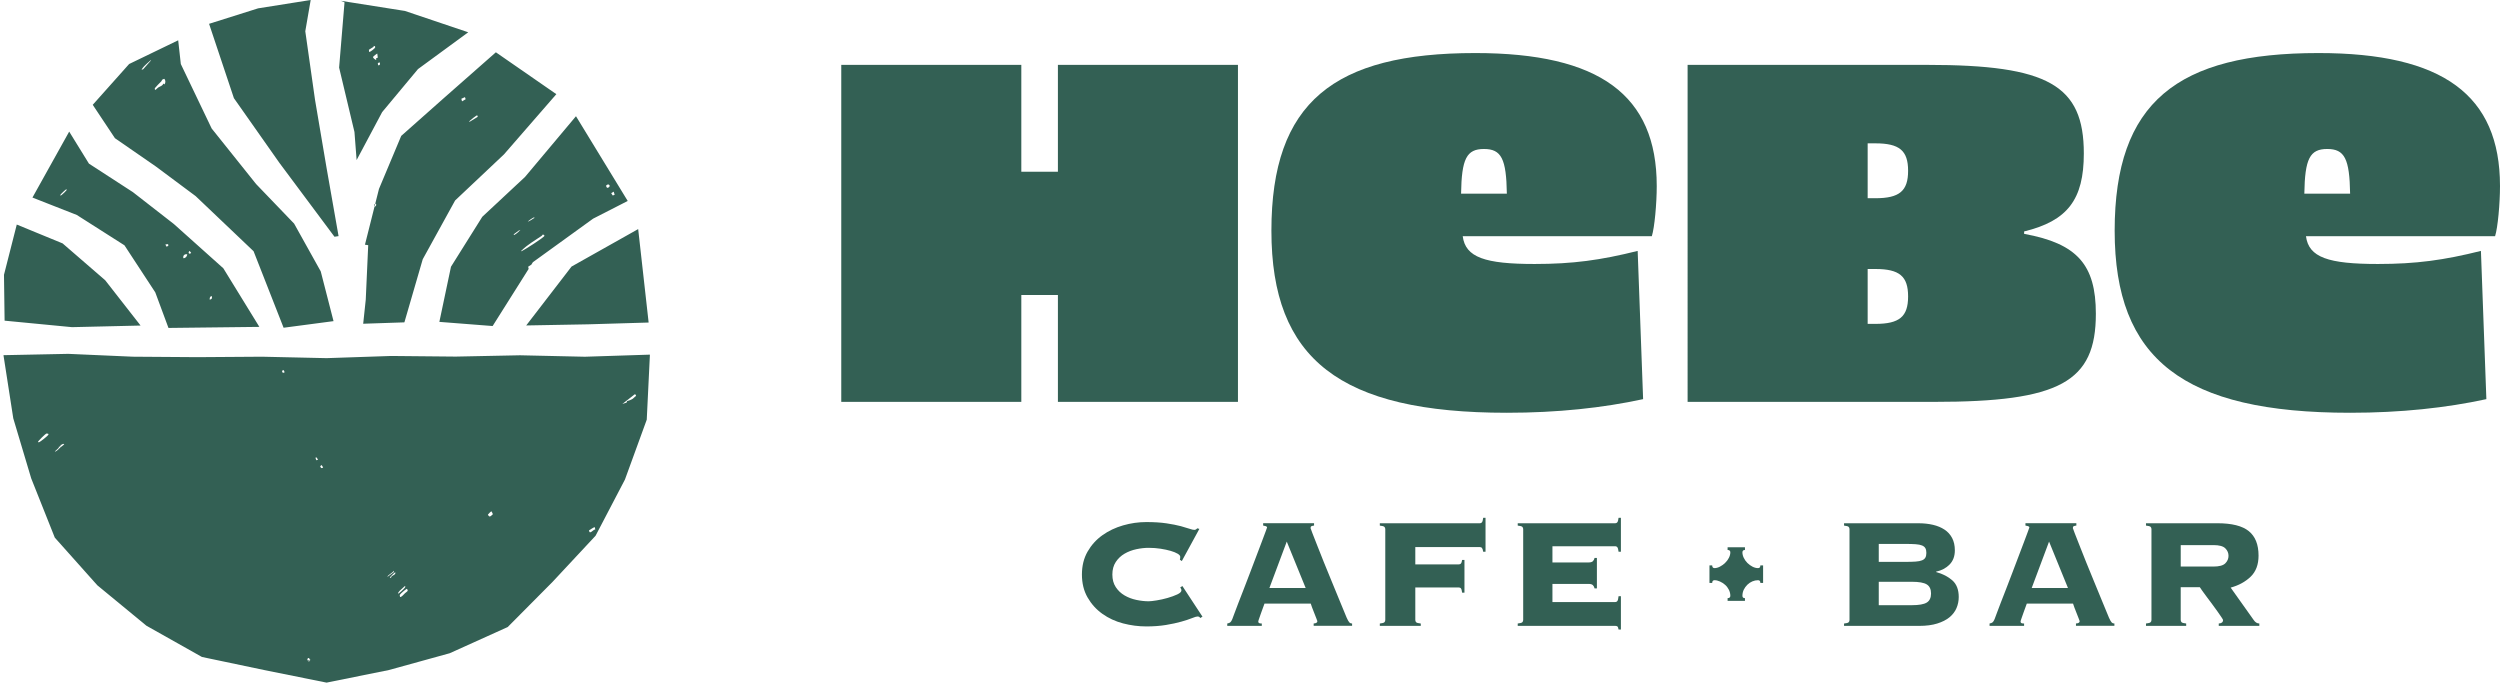 <?xml version="1.0" encoding="UTF-8"?>
<svg id="Layer_1" data-name="Layer 1" xmlns="http://www.w3.org/2000/svg" viewBox="0 0 2158.27 589.31">
  <defs>
    <style>
      .cls-1 {
        fill: #336054;
      }
    </style>
  </defs>
  <path class="cls-1" d="M449.19,306.71l-55.75,1.14-55.75-.54-55.75,1.88-55.75-1.24-55.74.39-55.74-.4-55.73-2.45-55.98,1.14,8.46,54.52,15.48,51.82,20.37,51.16,36.71,41.15,42.37,34.9,47.95,26.99,53.69,11.28,53.93,10.87,53.93-10.91,52.36-14.46,50.06-22.61,38.69-38.96,37.18-39.88,25.34-48.48,18.83-51.7,2.73-56.15-56.14,1.81-55.76-1.25ZM41.34,375.82c-.58.83-6.57,5.63-7.47,5.89-.42.12-.9.32-1.02-.3-.11-.52,6.42-7.04,7.32-7.17.31-.05,1.54.25,1.59.31.31.46-.16.91-.41,1.26ZM51.93,386.41c-.96.83-1.88,2.09-3.1,2.81-.5.3-.78.73-1.51.54,1.09-1.09,2.31-2.02,3.37-3.15.26-.28-.02-.82.04-.87.21-.16.84-.04,1.23-.42.39-.37.37-1.18.62-1.41.07-.06.46.16.67.05.89-.48.78-1.17,2.24-.5-1,1.17-2.4,1.95-3.55,2.94ZM244.09,321.86l-.7-1.64,1.25-.78c.63.54,1.01,1.37.92,2.2l-1.47.22ZM266.36,571.39l.37-1.48-1.11.37-.3-1.25c.3-.76.98-1.09,1.78-.98l-.2.76,1.31,1.09c-1.7-.38-.42,1.03-1.85,1.48ZM273.08,397.32l-.78-2.19,1.12-.2,1.1,2.05-1.44.34ZM277.18,403.96c-.08-.05-.8-1.35-.77-1.54l1.21-.96,1.34,2.01c-.35.57-1.24.81-1.79.49ZM334.64,497.91c-.86-.87,5.26-3.99,5.2-5.19l.29,1.05-5.49,4.14ZM337.61,499.02l-1.11-.55c.56-.39,4.33-4.81,4.82-4.27.49,2.62-4.1,2.4-3.71,4.82ZM345.16,509.92c.74-.78,2.53-2.38,3.4-3.1.42-.34.6-.9,1.3-.74.16.75-.16.99-.54,1.5-.49.67-5.17,5.37-5.77,4.81.13-.77,1.09-1.91,1.61-2.47ZM349.62,512.14c-.55.53-3.36,3.82-4.21,3.21-.15-.11-.41-1.39-.21-1.84.41-.92,4.79-4.56,5.93-5.2,2.15,1.9-.29,2.64-1.51,3.83ZM421.19,444.29c.61-.54,2.45-3.03,3.23-2.73l1.1,2.33c-1.7,1.51-2.84,3.42-4.32.39ZM548.02,340.35l.78.39.33,1.09c-.96.52-2,1.82-2.73,2.33-1.32.91-3.83,1.92-5.06,2.14l-.41,1.28-3.65,1.17,10.74-8.39ZM513.53,455.24l.38,1.85c-1.96.02-4.95,5-5.41.73.86-.27,4.45-3.19,5.03-2.58ZM3.97,276.84l-.53-39.61,11.04-43.37,39.58,16.28,36.76,31.81,30.54,39.1-59.23,1.39-58.16-5.6ZM107.44,211.77l26.62,40.66,11.38,30.68,78.47-.91-31.11-50.58-42.73-38.24-35.36-27.52-37.93-24.6-17.05-27.64-31.72,56.93,38.3,15.04,41.12,26.18ZM182.84,255.6l.2,1.84c-.53.68-1.1,1.29-2.05,1.13.06-1.32.15-2.78,1.85-2.96ZM163.73,216.64l1.3,1.65c-1.58,1.9-3.24-.29-1.3-1.65ZM161.69,219.61c-.33,1.83-1.36,3.22-3.34,3.34-.77-2.24,1.16-4.02,3.34-3.34ZM144.75,210.73c1.43.93.18,2.02-1.04,2.19l-.95-1.84,1.99-.35ZM57.34,164.34c-.54.82-2.98,3.01-3.85,3.75-.2.17-1.28.97-1.34.89-.11-.56.06-.87.35-1.32.21-.33,4.34-4.22,4.66-4.24.32-.02.56.35.19.92ZM134.33,143.56l34.57,25.74,50.02,47.59,25.91,66.05,43.11-5.7-11.04-42.94-22.98-41.25-32.85-34.19-38.35-47.95-26.62-55.64-2.27-20.48-42.35,20.47-31.42,35.22,19.16,28.82,35.09,24.25ZM139.2,70.29c.75-.79.21-1.54,2.03-2.05.43-.12.53-.41.91.17.91,1.39.82,3.2-.19,4.45l-.92-.74c-.9,2.25-2.53,2.2-4.39,3.4-1,.64-1.63,1.79-2.85,2.16l-.18-1.5c1.71-2.12,3.7-3.95,5.58-5.9ZM124.33,57.28c1.17-1.22,3.51-3.35,4.82-4.46.42-.35.6-.9,1.3-.74l-6.8,7.67-1.36.49c-.27-.25,1.76-2.67,2.04-2.96ZM180.5,20.56l42.35-13.36,45.37-7.2-4.66,26.98,8.4,59.16,9.98,58.89,10.35,58.82-3.53.53-47.49-63.71-39.34-55.94-21.43-64.16ZM297.43,2.02l-4.67,56.33,13.25,55.58,1.86,24.25,22.06-41.43,30.91-37.1,43.39-31.78-54.67-18.43L294.28.7l3.16,1.31ZM327.41,53.74c1.1.98.75,2.92-.92,2.58l-.35-1.61,1.27-.98ZM326.13,49.78l-1.51.62.19,1.48c-.84-.39-2.92-1.7-2.75-2.73.07-.41,3.44-3.12,3.67-2.83l.4,3.46ZM322.39,39.63l1.13.17c.37.3.42.67.37,1.11-.08.81-4.58,4.34-5.21,3.91l-.22-1.86,4.25-2.65-.33-.69ZM346.36,117.36l-19.19,45.75-3.3,13.11.74-.4c.37,1.37.19,1.73-.92,2.59l-.25-.46-8.37,33.29,2.81.43-2.12,47.06-2.21,20.75,1.06.05-.41-.07,34.92-1.17,15.84-54.49,27.95-50.74,42.17-39.77,45.23-52-52.21-36.15-44.8,39.44-36.95,32.77ZM406.1,103.84c1.12-1.09,3.66-3.03,5-3.9,1.07-.7,1.09-.3,1.31.93l-7.25,4.44c-.13-.74.5-1.04.94-1.47ZM401.38,83.84l.64,1.81-3.17,1.85-.57-2.24,3.1-1.41ZM416.36,187.16l-27.02,43.1-10.04,47.62,45.99,3.58,31.08-49.3-.39-1.93,2.69-1.71,1.36-2.16,52-37.59,29.88-15.28-44.66-73.16-43.97,52.39-36.91,34.43ZM529.82,165.45l.81,2.72-1.66.6-1.32-2.01,2.17-1.31ZM525.4,159.28c2.35,1.23-.38,3.36-1.42,2.75-.08-.04-.8-1.39-.77-1.57.08-.52,1.56-1.52,2.19-1.19ZM444.61,202.46c-.65.36-.65.65-1.22-.12l4.49-3.3,1.45-.59c-1.22,1.29-3.2,3.17-4.71,4.01ZM470.1,203.46c0,1.3-17.5,12.41-20.03,13.54-.17-.73.38-.88.77-1.26,4.59-4.47,11.46-8.57,16.81-12.15.87-.58.65-2.15,2.45-.13ZM461.2,187.69c.64.55-.48.81-.7.96-1.41.99-3.25,2.17-4.87,2.75.35-.82,5.2-4.02,5.56-3.71ZM493.42,230.12l57.52-32.35,9.03,80.68-52.23,1.54-53.46.98,39.14-50.85ZM323.88,176.22l-.43,1.73-.62-1.15,1.05-.58ZM449.19,306.71l-55.75,1.14-55.75-.54-55.75,1.88-55.75-1.24-55.74.39-55.74-.4-55.73-2.45-55.98,1.14,8.46,54.52,15.48,51.82,20.37,51.16,36.71,41.15,42.37,34.9,47.95,26.99,53.69,11.28,53.93,10.87,53.93-10.91,52.36-14.46,50.06-22.61,38.69-38.96,37.18-39.88,25.34-48.48,18.83-51.7,2.73-56.15-56.14,1.81-55.76-1.25ZM41.34,375.82c-.58.83-6.57,5.63-7.47,5.89-.42.12-.9.32-1.02-.3-.11-.52,6.42-7.04,7.32-7.17.31-.05,1.54.25,1.59.31.31.46-.16.91-.41,1.26ZM51.93,386.41c-.96.83-1.88,2.09-3.1,2.81-.5.3-.78.73-1.51.54,1.09-1.09,2.31-2.02,3.37-3.15.26-.28-.02-.82.04-.87.21-.16.84-.04,1.23-.42.39-.37.37-1.18.62-1.41.07-.06.46.16.67.05.89-.48.78-1.17,2.24-.5-1,1.17-2.4,1.95-3.55,2.94ZM244.09,321.86l-.7-1.64,1.25-.78c.63.54,1.01,1.37.92,2.2l-1.47.22ZM266.36,571.39l.37-1.48-1.11.37-.3-1.25c.3-.76.98-1.09,1.78-.98l-.2.76,1.31,1.09c-1.7-.38-.42,1.03-1.85,1.48ZM273.08,397.32l-.78-2.19,1.12-.2,1.1,2.05-1.44.34ZM277.18,403.96c-.08-.05-.8-1.35-.77-1.54l1.21-.96,1.34,2.01c-.35.57-1.24.81-1.79.49ZM334.64,497.91c-.86-.87,5.26-3.99,5.2-5.19l.29,1.05-5.49,4.14ZM337.61,499.02l-1.11-.55c.56-.39,4.33-4.81,4.82-4.27.49,2.62-4.1,2.4-3.71,4.82ZM345.16,509.92c.74-.78,2.53-2.38,3.4-3.1.42-.34.6-.9,1.3-.74.16.75-.16.99-.54,1.5-.49.67-5.17,5.37-5.77,4.81.13-.77,1.09-1.91,1.61-2.47ZM349.62,512.14c-.55.53-3.36,3.82-4.21,3.21-.15-.11-.41-1.39-.21-1.84.41-.92,4.79-4.56,5.93-5.2,2.15,1.9-.29,2.64-1.51,3.83ZM421.19,444.29c.61-.54,2.45-3.03,3.23-2.73l1.1,2.33c-1.7,1.51-2.84,3.42-4.32.39ZM548.02,340.35l.78.39.33,1.09c-.96.52-2,1.82-2.73,2.33-1.32.91-3.83,1.92-5.06,2.14l-.41,1.28-3.65,1.17,10.74-8.39ZM513.53,455.24l.38,1.85c-1.96.02-4.95,5-5.41.73.86-.27,4.45-3.19,5.03-2.58Z"/>
  <g>
    <g>
      <path class="cls-1" d="M1068.74,346.94h-155.44v-92.27h-31.59v92.27h-155.44V56.01h155.44v92.27h31.59V56.01h155.44v290.93Z"/>
      <path class="cls-1" d="M1430.28,160.61c0,15.06-1.88,35.76-4.24,43.29h-163.27c2.35,18.35,19.29,24,62.11,24,32.94,0,56.93-3.29,88.93-11.29l4.7,127.98c-34.82,7.53-73.87,11.76-117.63,11.76-143.98,0-203.27-46.11-203.27-157.16s54.11-153.39,175.98-153.39c107.28,0,156.68,36.23,156.68,114.81ZM1261.36,167.2h39.52c-.47-30.11-4.71-38.58-19.76-38.58s-19.29,8.47-19.76,38.58Z"/>
      <path class="cls-1" d="M1663.91,56.01c104.32,0,135.07,17.46,135.07,76.47,0,39.9-14.13,58.19-51.54,67.33v2.08c45.72,8.31,61.93,26.6,61.93,68.99,0,59.02-31.17,76.06-139.65,76.06h-212.8V56.01h206.98ZM1612.37,123.75v47.38h6.65c20.78,0,28.26-6.23,28.26-23.69s-7.48-23.69-28.26-23.69h-6.65ZM1612.37,232.23v47.38h6.65c20.78,0,28.26-6.23,28.26-23.69s-7.48-23.69-28.26-23.69h-6.65Z"/>
      <path class="cls-1" d="M2158.27,160.61c0,15.06-1.88,35.76-4.24,43.29h-163.27c2.35,18.35,19.29,24,62.11,24,32.94,0,56.93-3.29,88.93-11.29l4.7,127.98c-34.82,7.53-73.87,11.76-117.63,11.76-143.98,0-203.27-46.11-203.27-157.16s54.11-153.39,175.98-153.39c107.28,0,156.68,36.23,156.68,114.81ZM1989.35,167.2h39.52c-.47-30.11-4.71-38.58-19.76-38.58s-19.29,8.47-19.76,38.58Z"/>
    </g>
    <g>
      <path class="cls-1" d="M1018.58,483.22c.11-.34.2-.7.25-1.1.05-.39.08-.87.08-1.43,0-.9-.76-1.79-2.27-2.69-1.52-.9-3.54-1.71-6.06-2.44-2.53-.73-5.42-1.35-8.67-1.85-3.26-.5-6.68-.76-10.27-.76-3.37,0-6.91.39-10.61,1.18-3.7.79-7.1,2.08-10.19,3.87-3.09,1.8-5.62,4.18-7.58,7.16-1.97,2.98-2.95,6.6-2.95,10.86s.98,7.89,2.95,10.86c1.96,2.98,4.49,5.36,7.58,7.16,3.09,1.8,6.48,3.09,10.19,3.87,3.7.79,7.24,1.18,10.61,1.18,1.46,0,3.76-.25,6.9-.76,3.14-.51,6.29-1.21,9.43-2.11,3.14-.9,5.92-1.91,8.34-3.03,2.41-1.12,3.62-2.3,3.62-3.54,0-.56-.11-1.01-.34-1.35-.23-.34-.45-.73-.67-1.18l1.85-1.18,17.34,26.44-2.02,1.18c-.23-.56-.54-.93-.93-1.09-.39-.17-.87-.25-1.43-.25-.79,0-2.36.48-4.71,1.43-2.36.96-5.42,1.97-9.18,3.03-3.76,1.07-8.17,2.02-13.22,2.86-5.05.84-10.72,1.26-17.01,1.26-6.74,0-13.42-.87-20.04-2.61-6.63-1.74-12.58-4.49-17.85-8.25-5.28-3.76-9.54-8.47-12.8-14.15-3.26-5.67-4.88-12.26-4.88-19.79s1.63-14.12,4.88-19.79c3.26-5.67,7.52-10.38,12.8-14.15,5.28-3.76,11.23-6.59,17.85-8.5,6.62-1.91,13.3-2.86,20.04-2.86s12.55.37,17.43,1.1c4.88.73,9.01,1.55,12.38,2.44,3.25.9,5.78,1.66,7.58,2.27,1.79.62,3.14.93,4.04.93,1.01,0,1.85-.45,2.53-1.35l1.85.51-15.16,27.79-1.69-1.18Z"/>
      <path class="cls-1" d="M1086.28,536.6c0,.56.19.98.59,1.26.39.28,1.2.42,2.44.42v2.02h-29.81v-2.02c1.23-.22,2.13-.59,2.7-1.09.56-.51,1.12-1.43,1.68-2.78.23-.56.79-2.08,1.69-4.55.9-2.47,2.08-5.58,3.54-9.35,1.46-3.76,3.09-7.94,4.88-12.55,1.79-4.6,3.59-9.29,5.39-14.06,1.79-4.77,3.56-9.43,5.3-13.98,1.74-4.55,3.28-8.61,4.63-12.21,1.35-3.59,2.44-6.51,3.28-8.76.84-2.24,1.26-3.42,1.26-3.54,0-.56-.37-.95-1.1-1.18-.73-.22-1.49-.39-2.27-.51v-2.02h43.95v2.02c-.9.11-1.63.28-2.19.51-.56.23-.84.79-.84,1.68,0,.23.53,1.68,1.6,4.38,1.07,2.69,2.44,6.2,4.13,10.53,1.68,4.32,3.62,9.21,5.81,14.65,2.19,5.45,4.46,11,6.82,16.67,2.36,5.67,4.63,11.2,6.82,16.59,2.19,5.39,4.18,10.22,5.98,14.48.9,2.02,1.66,3.37,2.27,4.04.61.67,1.43,1.01,2.44,1.01v2.02h-33.18v-2.02c2.13-.11,3.2-.78,3.2-2.02,0-.11-.28-.87-.84-2.27-.56-1.4-1.18-2.97-1.85-4.72-.67-1.74-1.32-3.39-1.94-4.97-.62-1.57-.99-2.64-1.1-3.2h-39.91c-1.13,3.03-2.02,5.5-2.7,7.41-.67,1.91-1.21,3.43-1.6,4.55-.4,1.12-.67,1.94-.84,2.44-.17.51-.25.87-.25,1.1ZM1127.2,507.64l-16.33-40.08-14.99,40.08h31.32Z"/>
      <path class="cls-1" d="M1280.44,476.31c-.23-1.57-.56-2.64-1.01-3.2-.45-.56-1.12-.84-2.02-.84h-55.57v14.99h37.39c.9,0,1.57-.25,2.02-.76.45-.51.78-1.54,1.01-3.11h2.02v28.29h-2.02c-.23-1.91-.56-3.14-1.01-3.7-.45-.56-1.13-.84-2.02-.84h-37.39v28.12c0,.79.25,1.43.76,1.94.51.5,1.82.87,3.96,1.09v2.02h-35.36v-2.02c2.13-.22,3.45-.59,3.96-1.09.51-.51.76-1.15.76-1.94v-78.48c0-.78-.25-1.43-.76-1.94-.51-.5-1.83-.87-3.96-1.09v-2.02h86.22c.9,0,1.57-.31,2.02-.93.45-.62.79-1.88,1.01-3.79h2.02v29.3h-2.02Z"/>
      <path class="cls-1" d="M1376.6,507.97c-.23-1.12-.7-2.05-1.43-2.78-.73-.73-1.94-1.09-3.62-1.09h-31.32v15.66h54.06c.9,0,1.57-.31,2.02-.93.45-.62.78-1.99,1.01-4.13h2.02v28.8h-2.02c-.23-1.46-.56-2.36-1.01-2.69-.45-.34-1.13-.51-2.02-.51h-84.03v-2.02c2.13-.22,3.45-.59,3.96-1.09.51-.51.76-1.15.76-1.94v-78.48c0-.78-.25-1.43-.76-1.94-.51-.5-1.83-.87-3.96-1.09v-2.02h84.03c.9,0,1.57-.31,2.02-.93.45-.62.78-1.88,1.01-3.79h2.02v29.3h-2.02c-.23-1.91-.56-3.17-1.01-3.79-.45-.62-1.13-.93-2.02-.93h-54.06v13.98h31.32c1.68,0,2.89-.36,3.62-1.1s1.2-1.66,1.43-2.78h2.02v26.27h-2.02Z"/>
      <path class="cls-1" d="M1504.24,476.82c0,1.57.39,3.17,1.18,4.8.79,1.63,1.82,3.09,3.12,4.38,1.29,1.29,2.75,2.36,4.38,3.2,1.63.84,3.22,1.26,4.8,1.26,1.35,0,2.02-.78,2.02-2.36h2.36v15.16h-2.36c0-1.57-.67-2.36-2.02-2.36-1.68,0-3.31.34-4.88,1.01-1.57.67-3.01,1.63-4.29,2.86-1.29,1.24-2.33,2.67-3.12,4.29-.79,1.63-1.18,3.4-1.18,5.31,0,1.35.73,2.02,2.19,2.02v2.36h-14.99v-2.36c1.57,0,2.36-.67,2.36-2.02,0-1.8-.42-3.54-1.26-5.22-.84-1.68-1.94-3.11-3.28-4.29-1.35-1.18-2.83-2.13-4.46-2.86-1.63-.73-3.17-1.1-4.63-1.1-1.35,0-2.02.79-2.02,2.36h-2.36v-15.16h2.36c0,1.57.67,2.36,2.02,2.36,1.46,0,3-.42,4.63-1.26,1.63-.84,3.12-1.91,4.46-3.2,1.35-1.29,2.44-2.75,3.28-4.38.84-1.63,1.26-3.23,1.26-4.8,0-1.35-.79-2.02-2.36-2.02v-2.36h14.99v2.36c-1.46,0-2.19.67-2.19,2.02Z"/>
      <path class="cls-1" d="M1596.69,456.78c0-.78-.25-1.43-.76-1.94-.51-.5-1.83-.87-3.96-1.09v-2.02h64.16c4.6,0,8.81.45,12.63,1.35,3.82.9,7.13,2.27,9.94,4.13,2.81,1.85,4.99,4.27,6.57,7.24,1.57,2.98,2.36,6.54,2.36,10.69,0,5.05-1.52,9.12-4.55,12.21-3.03,3.09-6.91,5.14-11.62,6.15v.34c5.72,1.57,10.41,3.99,14.06,7.24,3.65,3.26,5.47,8.03,5.47,14.31,0,3.37-.65,6.57-1.94,9.6-1.29,3.03-3.31,5.67-6.06,7.92-2.75,2.25-6.29,4.04-10.61,5.39-4.32,1.35-9.46,2.02-15.41,2.02h-65v-2.02c2.13-.22,3.45-.59,3.96-1.09.51-.51.76-1.15.76-1.94v-78.48ZM1644.85,485.07c3.59,0,6.57-.08,8.93-.25,2.36-.17,4.21-.53,5.56-1.1,1.35-.56,2.3-1.35,2.86-2.36.56-1.01.84-2.36.84-4.04s-.28-3.03-.84-4.04c-.56-1.01-1.52-1.79-2.86-2.36-1.35-.56-3.2-.93-5.56-1.1-2.36-.17-5.34-.25-8.93-.25h-22.9v15.49h22.9ZM1650.58,522.46c6.06,0,10.33-.76,12.8-2.27,2.47-1.52,3.7-4.13,3.7-7.83s-1.24-6.32-3.7-7.83c-2.47-1.52-6.74-2.27-12.8-2.27h-28.63v20.21h28.63Z"/>
      <path class="cls-1" d="M1744.38,536.6c0,.56.19.98.59,1.26.39.28,1.2.42,2.44.42v2.02h-29.81v-2.02c1.23-.22,2.13-.59,2.7-1.09.56-.51,1.12-1.43,1.68-2.78.23-.56.79-2.08,1.69-4.55.9-2.47,2.08-5.58,3.54-9.35,1.46-3.76,3.09-7.94,4.88-12.55,1.79-4.6,3.59-9.29,5.39-14.06,1.79-4.77,3.56-9.43,5.3-13.98,1.74-4.55,3.28-8.61,4.63-12.21,1.35-3.59,2.44-6.51,3.28-8.76.84-2.24,1.26-3.42,1.26-3.54,0-.56-.37-.95-1.1-1.18-.73-.22-1.49-.39-2.27-.51v-2.02h43.95v2.02c-.9.11-1.63.28-2.19.51-.56.23-.84.79-.84,1.68,0,.23.53,1.68,1.6,4.38,1.07,2.69,2.44,6.2,4.13,10.53,1.68,4.32,3.62,9.21,5.81,14.65,2.19,5.45,4.46,11,6.82,16.67,2.36,5.67,4.63,11.2,6.82,16.59,2.19,5.39,4.18,10.22,5.98,14.48.9,2.02,1.66,3.37,2.27,4.04.61.67,1.43,1.01,2.44,1.01v2.02h-33.18v-2.02c2.13-.11,3.2-.78,3.2-2.02,0-.11-.28-.87-.84-2.27-.56-1.4-1.18-2.97-1.85-4.72-.67-1.74-1.32-3.39-1.94-4.97-.62-1.57-.99-2.64-1.1-3.2h-39.91c-1.13,3.03-2.02,5.5-2.7,7.41-.67,1.91-1.21,3.43-1.6,4.55-.4,1.12-.67,1.94-.84,2.44-.17.51-.25.87-.25,1.1ZM1785.3,507.64l-16.33-40.08-14.99,40.08h31.32Z"/>
      <path class="cls-1" d="M1882.63,535.25c0,.79.25,1.43.76,1.94.51.5,1.82.87,3.96,1.09v2.02h-34.69v-2.02c2.13-.22,3.45-.59,3.96-1.09.51-.51.76-1.15.76-1.94v-78.48c0-.78-.25-1.43-.76-1.94-.51-.5-1.83-.87-3.96-1.09v-2.02h61.64c12.46,0,21.5,2.27,27.11,6.82,5.61,4.55,8.42,11.59,8.42,21.13,0,7.75-2.27,13.81-6.82,18.19-4.55,4.38-10.3,7.52-17.26,9.43l19.87,27.95c1.35,2.02,2.97,3.03,4.88,3.03v2.02h-35.03v-2.02c2.47-.11,3.71-1.12,3.71-3.03,0-.22-.45-1.01-1.35-2.36-.9-1.35-2.02-2.97-3.37-4.88-1.35-1.91-2.84-3.96-4.46-6.15-1.63-2.19-3.2-4.29-4.72-6.32s-2.84-3.81-3.96-5.39c-1.13-1.57-1.85-2.64-2.19-3.2h-16.5v28.29ZM1910.93,489.11c4.94,0,8.34-.93,10.19-2.78,1.85-1.85,2.78-4.01,2.78-6.48s-.92-4.63-2.78-6.48c-1.85-1.85-5.25-2.78-10.19-2.78h-28.29v18.52h28.29Z"/>
    </g>
  </g>
</svg>